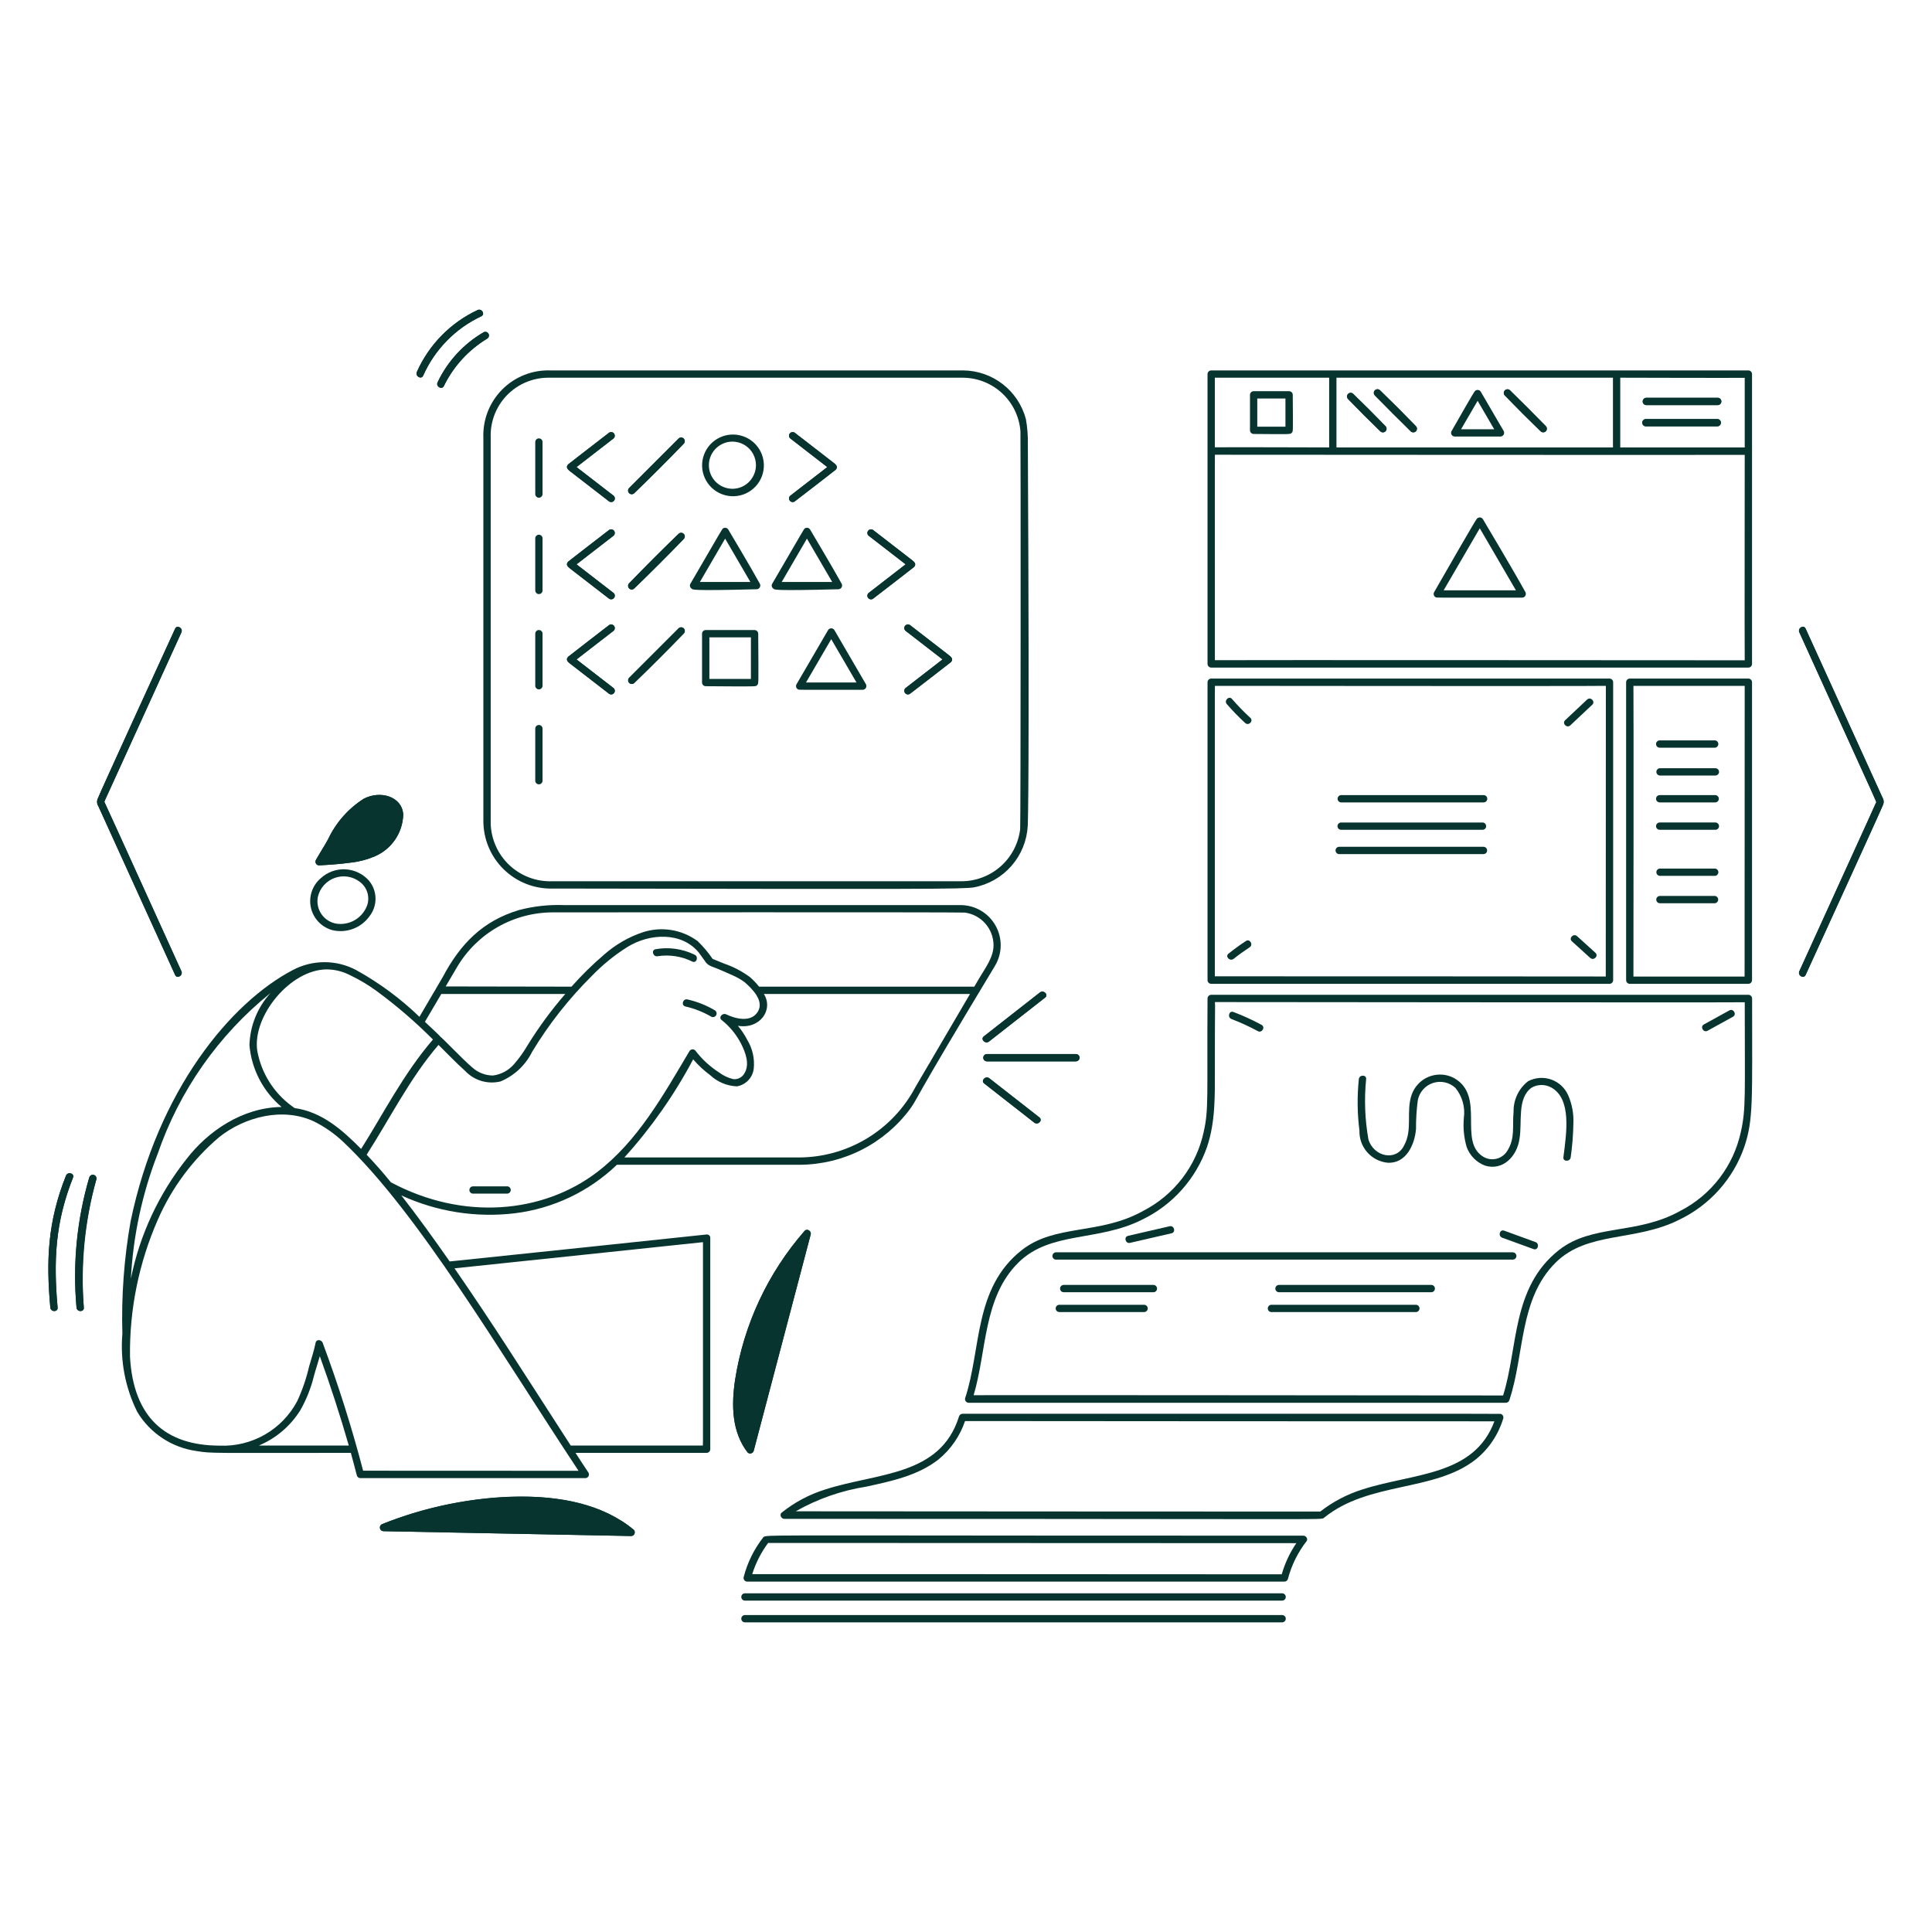 <svg width="452" height="452" viewBox="0 0 452 452" fill="none" xmlns="http://www.w3.org/2000/svg">
<path d="M385.089 94.771H401.924C402.086 94.761 402.242 94.705 402.374 94.61C402.506 94.514 402.608 94.383 402.668 94.232C402.729 94.081 402.745 93.916 402.715 93.756C402.685 93.596 402.611 93.448 402.5 93.329C402.349 93.17 402.143 93.076 401.924 93.065H385.089C384.876 93.084 384.678 93.182 384.533 93.34C384.389 93.498 384.309 93.704 384.309 93.918C384.309 94.132 384.389 94.338 384.533 94.496C384.678 94.654 384.876 94.752 385.089 94.771Z" fill="#07342F"/>
<path d="M385.001 99.745H401.838C402.051 99.726 402.25 99.628 402.394 99.47C402.538 99.312 402.619 99.106 402.619 98.892C402.619 98.678 402.538 98.472 402.394 98.314C402.25 98.156 402.051 98.058 401.838 98.039H385.001C384.788 98.058 384.59 98.156 384.445 98.314C384.301 98.472 384.221 98.678 384.221 98.892C384.221 99.106 384.301 99.312 384.445 99.47C384.59 99.628 384.788 99.726 385.001 99.745Z" fill="#07342F"/>
<path d="M322.953 100.923C323.115 101.071 323.328 101.15 323.548 101.145C323.768 101.14 323.977 101.051 324.132 100.895C324.288 100.74 324.377 100.531 324.382 100.311C324.387 100.091 324.307 99.878 324.159 99.716C321.672 97.144 319.142 94.614 316.57 92.127C316.408 91.979 316.195 91.899 315.975 91.904C315.755 91.909 315.546 91.999 315.391 92.154C315.235 92.309 315.146 92.519 315.141 92.738C315.136 92.958 315.216 93.171 315.364 93.333C317.849 95.907 320.379 98.437 322.953 100.923Z" fill="#07342F"/>
<path d="M330.063 100.922C330.227 101.064 330.438 101.138 330.654 101.13C330.87 101.122 331.075 101.033 331.228 100.88C331.381 100.727 331.47 100.523 331.478 100.307C331.487 100.091 331.413 99.879 331.272 99.716C328.513 96.863 325.706 94.056 322.854 91.297C322.691 91.149 322.478 91.069 322.258 91.074C322.039 91.079 321.829 91.169 321.674 91.324C321.519 91.48 321.429 91.689 321.424 91.909C321.419 92.128 321.499 92.342 321.647 92.504C324.405 95.357 327.211 98.164 330.063 100.922Z" fill="#07342F"/>
<path d="M360.469 100.922C360.633 101.064 360.844 101.138 361.06 101.13C361.276 101.122 361.481 101.033 361.634 100.88C361.787 100.727 361.876 100.523 361.885 100.307C361.893 100.091 361.819 99.879 361.678 99.716C358.919 96.864 356.112 94.057 353.26 91.297C353.096 91.156 352.885 91.082 352.669 91.09C352.453 91.097 352.248 91.187 352.095 91.339C351.942 91.492 351.853 91.697 351.844 91.913C351.836 92.129 351.91 92.34 352.051 92.504C354.805 95.361 357.612 98.168 360.469 100.922Z" fill="#07342F"/>
<path d="M158.767 146.997L147.168 158.593C147.024 158.757 146.947 158.969 146.954 159.187C146.96 159.405 147.05 159.612 147.204 159.767C147.358 159.921 147.566 160.011 147.784 160.017C148.002 160.024 148.214 159.947 148.377 159.802C152.31 156.001 156.174 152.134 159.974 148.204C160.122 148.042 160.201 147.828 160.196 147.609C160.191 147.389 160.102 147.18 159.946 147.025C159.791 146.869 159.582 146.78 159.362 146.775C159.142 146.769 158.929 146.849 158.767 146.997Z" fill="#07342F"/>
<path d="M158.766 102.588L147.168 114.186C147.012 114.348 146.926 114.564 146.928 114.788C146.93 115.012 147.02 115.226 147.179 115.385C147.337 115.543 147.552 115.633 147.776 115.634C148 115.636 148.216 115.549 148.377 115.393C152.309 111.596 156.174 107.73 159.973 103.795C160.121 103.633 160.2 103.419 160.195 103.2C160.19 102.98 160.101 102.771 159.945 102.615C159.79 102.46 159.581 102.371 159.361 102.365C159.141 102.36 158.928 102.44 158.766 102.588Z" fill="#07342F"/>
<path d="M158.767 124.881C154.836 128.681 150.969 132.547 147.168 136.477C147.024 136.64 146.947 136.853 146.954 137.071C146.96 137.289 147.05 137.496 147.204 137.65C147.358 137.805 147.566 137.894 147.784 137.901C148.002 137.908 148.214 137.831 148.377 137.686C152.31 133.885 156.174 130.018 159.974 126.088C160.122 125.925 160.201 125.712 160.196 125.492C160.191 125.273 160.102 125.064 159.946 124.908C159.791 124.753 159.582 124.663 159.362 124.658C159.142 124.653 158.929 124.733 158.767 124.881Z" fill="#07342F"/>
<path d="M188.239 287.985C179.613 297.845 173.969 309.955 171.967 322.902C171.108 328.703 171.17 334.964 174.905 339.807C175.012 339.91 175.143 339.984 175.286 340.022C175.43 340.059 175.581 340.059 175.724 340.022C175.868 339.984 175.999 339.91 176.105 339.806C176.212 339.703 176.29 339.574 176.331 339.432C176.783 337.75 189.665 288.846 189.665 288.808C189.873 288.032 188.82 287.318 188.242 287.985H188.239Z" fill="#07342F"/>
<path d="M148.273 357.907C140.792 351.69 130.796 350.042 121.333 350.158C110.407 350.3 99.603 352.468 89.468 356.551C89.274 356.611 89.109 356.738 89 356.909C88.892 357.08 88.847 357.284 88.875 357.485C88.901 357.685 88.998 357.87 89.148 358.007C89.298 358.143 89.491 358.221 89.694 358.228C91.617 358.28 147.633 359.358 147.667 359.358C147.832 359.352 147.992 359.298 148.128 359.204C148.265 359.11 148.371 358.979 148.435 358.827C148.5 358.674 148.519 358.506 148.49 358.343C148.461 358.18 148.386 358.028 148.273 357.907Z" fill="#07342F"/>
<path d="M94.339 190.534C94.027 186.301 88.942 184.866 85.123 186.859C81.488 189.161 78.586 192.455 76.761 196.351C75.857 197.985 74.838 199.549 73.92 201.174C73.847 201.304 73.81 201.451 73.811 201.6C73.811 201.749 73.851 201.895 73.925 202.024C73.999 202.153 74.106 202.261 74.234 202.337C74.362 202.413 74.508 202.455 74.657 202.458C77.143 202.324 79.629 202.121 82.092 201.809C84.031 201.594 85.928 201.095 87.722 200.326C89.648 199.501 91.296 198.139 92.47 196.403C93.643 194.666 94.292 192.629 94.339 190.534Z" fill="#07342F"/>
<path d="M40.967 228.088C41.419 229.087 42.892 228.222 42.44 227.227C40.386 222.709 24.636 187.985 24.41 187.58C24.532 187.291 32.094 170.673 42.44 147.949C42.892 146.956 41.421 146.086 40.967 147.088C38.874 151.646 23.402 185.444 22.796 187.015C22.709 187.284 22.684 187.569 22.723 187.849C22.762 188.129 22.864 188.396 23.022 188.631C23.155 188.936 40.745 227.6 40.967 228.088Z" fill="#07342F"/>
<path d="M134.877 154.281C137.776 152.035 140.676 149.79 143.578 147.549C143.737 147.388 143.827 147.17 143.827 146.944C143.827 146.718 143.737 146.5 143.578 146.339C143.416 146.183 143.199 146.095 142.973 146.095C142.748 146.095 142.531 146.183 142.369 146.339C142.369 146.339 133.211 153.386 132.913 153.657C132.235 154.378 132.935 154.918 133.458 155.323L142.38 162.22C142.543 162.374 142.759 162.46 142.983 162.46C143.208 162.46 143.424 162.374 143.587 162.22C143.747 162.06 143.836 161.843 143.836 161.617C143.836 161.391 143.747 161.174 143.587 161.014C140.68 158.774 137.777 156.53 134.877 154.281Z" fill="#07342F"/>
<path d="M134.877 132.029L143.578 125.299C143.738 125.139 143.827 124.922 143.827 124.695C143.827 124.469 143.738 124.252 143.578 124.092C143.416 123.935 143.199 123.847 142.973 123.847C142.748 123.847 142.531 123.935 142.369 124.092C139.535 126.284 133.211 131.139 132.913 131.408C132.235 132.129 132.935 132.671 133.458 133.076L142.38 139.969C142.543 140.124 142.759 140.21 142.983 140.21C143.208 140.21 143.424 140.124 143.587 139.969C143.746 139.808 143.835 139.592 143.835 139.366C143.835 139.141 143.746 138.924 143.587 138.764L134.877 132.029Z" fill="#07342F"/>
<path d="M134.877 109.273L143.578 102.541C143.738 102.381 143.827 102.164 143.827 101.937C143.827 101.711 143.738 101.494 143.578 101.334C143.416 101.177 143.199 101.09 142.973 101.09C142.748 101.09 142.531 101.177 142.369 101.334C139.535 103.526 133.211 108.381 132.913 108.652C132.235 109.37 132.935 109.913 133.458 110.317L142.38 117.215C142.544 117.37 142.76 117.456 142.986 117.456C143.211 117.456 143.428 117.37 143.591 117.215C143.671 117.136 143.734 117.042 143.777 116.938C143.82 116.835 143.842 116.724 143.842 116.612C143.842 116.499 143.82 116.388 143.777 116.285C143.734 116.181 143.671 116.087 143.591 116.008L134.877 109.273Z" fill="#07342F"/>
<path d="M221.932 153.228L213.021 146.33C212.857 146.177 212.642 146.092 212.417 146.092C212.193 146.092 211.977 146.177 211.814 146.33C211.655 146.491 211.565 146.709 211.565 146.935C211.565 147.161 211.655 147.379 211.814 147.54L220.515 154.27L211.814 161.005C211.654 161.165 211.564 161.382 211.564 161.608C211.564 161.834 211.654 162.051 211.814 162.212C211.976 162.368 212.192 162.455 212.417 162.455C212.642 162.455 212.859 162.368 213.021 162.212C213.021 162.212 222.178 155.165 222.477 154.894C223.146 154.182 222.454 153.642 221.934 153.228H221.932Z" fill="#07342F"/>
<path d="M213.841 132.648C214.519 131.927 213.818 131.385 213.298 130.983L204.385 124.085C204.222 123.932 204.006 123.846 203.782 123.846C203.557 123.846 203.342 123.932 203.178 124.085C203.018 124.245 202.929 124.462 202.929 124.689C202.929 124.915 203.018 125.132 203.178 125.292L211.879 132.025L203.174 138.764C203.014 138.924 202.924 139.142 202.924 139.369C202.924 139.595 203.014 139.813 203.174 139.973C203.336 140.129 203.552 140.215 203.777 140.215C204.002 140.215 204.218 140.129 204.38 139.973C207.219 137.772 213.542 132.92 213.841 132.648Z" fill="#07342F"/>
<path d="M193.548 109.273L184.847 116.006C184.688 116.167 184.598 116.384 184.598 116.61C184.598 116.837 184.688 117.054 184.847 117.215C185.01 117.37 185.226 117.457 185.451 117.457C185.675 117.457 185.892 117.37 186.054 117.215C188.888 115.02 195.212 110.168 195.51 109.897C196.188 109.176 195.487 108.634 194.965 108.229L186.054 101.334C185.891 101.179 185.675 101.093 185.451 101.093C185.226 101.093 185.01 101.179 184.847 101.334C184.687 101.494 184.598 101.711 184.598 101.937C184.598 102.163 184.687 102.38 184.847 102.541L193.548 109.273Z" fill="#07342F"/>
<path d="M422.436 147.076C421.984 146.077 420.51 146.941 420.962 147.935C423.017 152.455 438.771 187.18 438.992 187.596C437.862 190.274 428.761 210.083 420.962 227.227C420.51 228.219 421.981 229.089 422.436 228.088C424.519 223.51 440 189.72 440.606 188.15C440.691 187.88 440.715 187.596 440.676 187.316C440.637 187.036 440.536 186.769 440.38 186.534L422.436 147.076Z" fill="#07342F"/>
<path d="M113.138 77.744C108.454 80.468 104.704 84.544 102.378 89.437C101.899 90.42 103.372 91.288 103.851 90.298C106.107 85.71 109.628 81.863 113.999 79.211C114.183 79.091 114.314 78.905 114.365 78.691C114.415 78.478 114.382 78.253 114.271 78.063C114.16 77.874 113.981 77.734 113.77 77.673C113.559 77.612 113.332 77.635 113.138 77.737V77.744Z" fill="#07342F"/>
<path d="M111.727 72.546C105.407 75.5 100.365 80.636 97.53 87.01C97.078 88.007 98.561 88.877 99.004 87.873C101.704 81.758 106.529 76.829 112.586 73.999C113.585 73.545 112.717 72.071 111.727 72.546Z" fill="#07342F"/>
<path d="M20.887 275.453C17.97 285.326 16.956 295.663 17.901 305.914C17.996 306.998 19.709 307.01 19.608 305.914C18.848 295.816 19.842 285.664 22.546 275.905C22.601 275.688 22.57 275.457 22.457 275.263C22.345 275.069 22.161 274.926 21.945 274.866C21.728 274.806 21.497 274.835 21.301 274.945C21.105 275.055 20.96 275.238 20.898 275.453H20.887Z" fill="#07342F"/>
<path d="M15.433 275.053C11.171 285.797 10.757 294.729 11.772 305.914C11.869 306.998 13.58 307.01 13.478 305.914C12.242 292.268 13.682 284.111 17.081 275.508C17.485 274.484 15.836 274.041 15.433 275.053Z" fill="#07342F"/>
<path d="M251.703 246.6H230.856C230.638 246.612 230.432 246.707 230.281 246.866C230.13 247.025 230.046 247.235 230.045 247.454C230.046 247.673 230.131 247.883 230.282 248.041C230.433 248.199 230.638 248.294 230.856 248.306H251.703C251.877 248.315 252.05 248.271 252.198 248.179C252.346 248.087 252.463 247.951 252.532 247.791C252.577 247.684 252.6 247.57 252.599 247.454C252.598 247.338 252.575 247.224 252.529 247.117C252.483 247.011 252.416 246.915 252.333 246.835C252.249 246.755 252.15 246.693 252.042 246.652C251.933 246.611 251.818 246.593 251.703 246.6Z" fill="#07342F"/>
<path d="M243.298 232.186L230.172 242.462C229.307 243.14 230.523 244.34 231.379 243.671L244.505 233.392C245.371 232.714 244.155 231.514 243.298 232.186Z" fill="#07342F"/>
<path d="M231.459 252.27C230.605 251.592 229.387 252.801 230.252 253.477L241.968 262.639C242.824 263.317 244.04 262.11 243.175 261.432C239.266 258.383 235.361 255.329 231.459 252.27Z" fill="#07342F"/>
<path d="M283.362 230.174H376.551C376.776 230.17 376.991 230.079 377.151 229.92C377.31 229.76 377.401 229.545 377.405 229.32V159.606C377.402 159.38 377.311 159.165 377.151 159.006C376.992 158.846 376.776 158.755 376.551 158.752H283.362C283.137 158.756 282.922 158.848 282.763 159.007C282.604 159.166 282.512 159.381 282.508 159.606V229.32C282.512 229.545 282.603 229.761 282.761 229.921C282.922 230.079 283.137 230.17 283.362 230.174ZM284.216 162.456C284.216 161.807 284.248 161.127 284.237 160.46C284.237 160.46 372.18 160.555 375.699 160.46C375.699 160.46 375.665 227.788 375.676 228.455C375.676 228.455 285.181 228.382 284.216 228.414V162.456Z" fill="#07342F"/>
<path d="M381.294 158.752C381.068 158.755 380.852 158.845 380.693 159.005C380.533 159.165 380.442 159.38 380.439 159.606V229.32C380.444 229.545 380.534 229.761 380.693 229.921C380.853 230.079 381.068 230.17 381.294 230.174H409.04C409.265 230.17 409.48 230.079 409.639 229.92C409.799 229.76 409.89 229.545 409.894 229.32V159.606C409.891 159.38 409.799 159.165 409.64 159.006C409.481 158.846 409.265 158.755 409.04 158.752H381.294ZM408.156 228.466H382.148C382.148 228.466 382.218 163.025 382.148 160.46H408.179L408.156 228.466Z" fill="#07342F"/>
<path d="M409.041 232.739H283.362C283.137 232.743 282.922 232.835 282.763 232.994C282.603 233.153 282.512 233.368 282.508 233.594C282.348 256.585 282.836 259.416 281.604 264.838C280.76 268.759 279.058 272.444 276.621 275.629C274.185 278.814 271.074 281.421 267.511 283.262C257.284 289 246.877 286.297 239.035 292.478C227.775 301.339 229.615 315.586 225.798 327.108C225.765 327.235 225.761 327.367 225.786 327.496C225.812 327.625 225.867 327.746 225.946 327.85C226.026 327.954 226.128 328.039 226.245 328.097C226.363 328.156 226.492 328.187 226.623 328.188H352.299C352.486 328.188 352.668 328.127 352.817 328.014C352.965 327.901 353.073 327.742 353.124 327.562C356.688 316.902 355.368 303.877 363.952 295.389C371.43 287.99 382.561 290.552 392.88 285.354C396.41 283.66 399.571 281.284 402.181 278.363C404.79 275.443 406.797 272.035 408.085 268.337C410.255 261.882 409.913 257.337 409.913 233.594C409.909 233.365 409.815 233.148 409.652 232.988C409.489 232.828 409.269 232.739 409.041 232.739ZM407.274 264.831C406.428 268.751 404.725 272.435 402.289 275.621C399.853 278.806 396.742 281.413 393.18 283.255C382.954 288.991 372.544 286.29 364.704 292.471C353.63 301.193 355.212 315.175 351.657 326.475C351.657 326.475 229.088 326.362 227.784 326.412C230.908 315.975 229.983 303.57 238.262 295.382C245.745 287.983 256.871 290.548 267.19 285.348C270.719 283.651 273.879 281.275 276.488 278.355C279.097 275.434 281.104 272.028 282.393 268.33C284.397 262.368 284.221 256.157 284.221 249.965C284.221 233.115 284.33 236.439 284.239 234.439C284.239 234.439 406.792 234.565 408.191 234.482C408.187 255.999 408.514 259.407 407.274 264.838V264.831Z" fill="#07342F"/>
<path d="M351.071 330.783C350.902 330.737 308.389 330.756 225.189 330.756C225.004 330.76 224.824 330.823 224.677 330.935C224.529 331.048 224.42 331.204 224.367 331.382C219.991 345.412 205.261 344.521 193.043 348.474C189.345 349.627 185.895 351.463 182.873 353.887C182.279 354.37 182.79 355.344 183.477 355.344C281.85 355.344 303.144 355.473 307.908 355.369C309.777 355.328 309.553 355.202 309.759 355.093C320.25 346.551 335.509 349.098 345.261 341.441C348.324 338.959 350.567 335.612 351.697 331.836C351.727 331.726 351.733 331.611 351.718 331.498C351.702 331.385 351.664 331.276 351.605 331.178C351.547 331.08 351.47 330.994 351.378 330.927C351.286 330.859 351.182 330.81 351.071 330.783ZM318.713 348.474C315.152 349.592 311.822 351.342 308.879 353.638C308.879 353.638 186.973 353.595 186.161 353.575C191.273 350.672 196.866 348.719 202.673 347.807C208.529 346.526 214.75 345.229 219.573 341.441C222.438 339.086 224.587 335.975 225.775 332.462C225.775 332.462 348.328 332.559 349.623 332.523C344.827 345.378 330.693 344.598 318.713 348.474Z" fill="#07342F"/>
<path d="M304.942 359.277C204.101 359.277 184.306 359.13 180.233 359.313C178.877 359.376 178.674 359.503 178.588 359.645C176.429 362.396 174.863 365.564 173.989 368.95C173.956 369.076 173.952 369.209 173.978 369.337C174.004 369.465 174.058 369.586 174.137 369.69C174.217 369.794 174.318 369.879 174.435 369.937C174.552 369.996 174.681 370.028 174.811 370.03H300.49C300.676 370.027 300.856 369.965 301.004 369.852C301.152 369.74 301.26 369.583 301.313 369.404C302.155 366.191 303.64 363.183 305.679 360.561C306.088 360.018 305.527 359.277 304.942 359.277ZM299.864 368.317C299.864 368.317 177.297 368.245 175.987 368.276C176.811 365.653 178.069 363.186 179.709 360.979C179.709 360.979 302.128 361.035 303.281 361.028C301.763 363.264 300.609 365.726 299.864 368.324V368.317Z" fill="#07342F"/>
<path d="M283.362 156.189H409.041C409.267 156.185 409.482 156.094 409.642 155.934C409.801 155.774 409.892 155.558 409.895 155.332V87.514C409.892 87.289 409.8 87.073 409.641 86.914C409.481 86.754 409.266 86.663 409.041 86.66H283.362C283.137 86.664 282.922 86.755 282.763 86.915C282.603 87.074 282.512 87.289 282.508 87.514V155.332C282.512 155.557 282.604 155.772 282.763 155.931C282.922 156.09 283.137 156.182 283.362 156.186V156.189ZM379.066 88.366C379.066 88.366 406.774 88.445 408.186 88.393V104.679H379.066V88.366ZM312.672 88.366H377.36V104.679H312.672V88.366ZM284.216 88.366H310.963V104.679C310.963 104.679 285.629 104.597 284.216 104.652V88.366ZM284.244 106.387C284.244 106.387 406.774 106.469 408.186 106.414C408.186 106.414 408.134 152.722 408.186 154.476C408.186 154.476 285.638 154.394 284.225 154.453C284.216 99.338 284.205 108.677 284.244 106.39V106.387Z" fill="#07342F"/>
<path d="M299.959 372.762H174.28C174.053 372.762 173.836 372.852 173.676 373.012C173.516 373.173 173.426 373.39 173.426 373.617C173.426 373.843 173.516 374.06 173.676 374.221C173.836 374.381 174.053 374.471 174.28 374.471H299.959C300.185 374.471 300.403 374.381 300.563 374.221C300.723 374.06 300.813 373.843 300.813 373.617C300.813 373.39 300.723 373.173 300.563 373.012C300.403 372.852 300.185 372.762 299.959 372.762Z" fill="#07342F"/>
<path d="M299.959 377.847H174.28C174.053 377.847 173.836 377.937 173.676 378.097C173.516 378.258 173.426 378.475 173.426 378.701C173.426 378.928 173.516 379.145 173.676 379.306C173.836 379.466 174.053 379.556 174.28 379.556H299.959C300.185 379.556 300.403 379.466 300.563 379.306C300.723 379.145 300.813 378.928 300.813 378.701C300.813 378.475 300.723 378.258 300.563 378.097C300.403 377.937 300.185 377.847 299.959 377.847Z" fill="#07342F"/>
<path d="M401.926 93.067H385.091C384.88 93.089 384.685 93.188 384.543 93.345C384.401 93.502 384.322 93.707 384.322 93.919C384.322 94.131 384.401 94.335 384.543 94.493C384.685 94.65 384.88 94.749 385.091 94.771H401.926C402.139 94.752 402.337 94.654 402.482 94.496C402.626 94.338 402.706 94.132 402.706 93.918C402.706 93.704 402.626 93.498 402.482 93.34C402.337 93.182 402.139 93.084 401.926 93.065V93.067Z" fill="#07342F"/>
<path d="M401.828 98.039H384.991C384.778 98.058 384.58 98.156 384.435 98.314C384.291 98.472 384.211 98.678 384.211 98.892C384.211 99.106 384.291 99.312 384.435 99.47C384.58 99.628 384.778 99.726 384.991 99.745H401.828C402.042 99.726 402.24 99.628 402.384 99.47C402.529 99.312 402.609 99.106 402.609 98.892C402.609 98.678 402.529 98.472 402.384 98.314C402.24 98.156 402.042 98.058 401.828 98.039Z" fill="#07342F"/>
<path d="M293.292 101.528C302.106 101.589 301.893 101.65 302.232 101.221C302.535 100.9 302.506 101.345 302.445 92.375C302.444 92.149 302.353 91.933 302.193 91.772C302.033 91.613 301.817 91.522 301.591 91.521H293.292C293.066 91.525 292.851 91.616 292.692 91.775C292.532 91.934 292.441 92.15 292.438 92.375V100.674C292.442 100.899 292.533 101.114 292.692 101.274C292.852 101.433 293.066 101.524 293.292 101.528ZM294.144 93.227H300.736V99.82H294.144V93.227Z" fill="#07342F"/>
<path d="M357.516 252.948C356.432 253.788 355.559 254.87 354.967 256.107C354.376 257.344 354.081 258.703 354.108 260.074C353.78 263.464 354.54 266.296 352.612 269.286C352.039 270.203 351.126 270.856 350.074 271.104C349.022 271.352 347.914 271.174 346.991 270.61C341.063 266.942 347.62 256.436 340.198 252.223C338.845 251.503 337.294 251.245 335.782 251.489C334.269 251.733 332.877 252.465 331.82 253.574C331.118 254.309 330.584 255.187 330.254 256.149C328.898 260.042 330.559 264.33 328.471 268.02C326.649 271.74 321.415 270.669 320.152 266.592C319.323 261.933 319.141 257.182 319.612 252.474C319.725 251.382 318.016 251.389 317.905 252.474C317.491 256.481 317.539 260.523 318.048 264.52C317.993 266.366 318.638 268.165 319.853 269.556C321.068 270.948 322.764 271.829 324.602 272.023C328.959 272.287 330.979 267.81 331.282 264.144C331.267 261.894 331.406 259.645 331.7 257.414C331.877 256.486 332.299 255.623 332.921 254.912C333.543 254.201 334.343 253.669 335.239 253.371C336.137 253.074 337.097 253.023 338.021 253.223C338.944 253.422 339.798 253.866 340.492 254.508C341.287 255.478 341.874 256.603 342.216 257.811C342.557 259.018 342.646 260.284 342.476 261.527C342.27 263.815 342.49 266.12 343.125 268.328C343.485 269.329 344.059 270.24 344.807 270.997C345.556 271.753 346.46 272.338 347.457 272.71C351.525 273.93 354.865 270.653 355.482 266.495C356.185 262.538 354.847 256.969 358.33 254.456C359.024 254.061 359.808 253.85 360.606 253.841C361.405 253.833 362.193 254.028 362.895 254.408C367.718 257.048 366.511 264.933 365.765 270.746C365.634 271.835 367.347 271.826 367.474 270.746C367.847 268.124 368.057 265.482 368.1 262.836C368.202 260.605 367.799 258.38 366.92 256.327C366.556 255.462 366.015 254.682 365.333 254.036C364.651 253.391 363.842 252.894 362.958 252.578C362.075 252.26 361.135 252.128 360.198 252.192C359.262 252.256 358.348 252.513 357.516 252.948Z" fill="#07342F"/>
<path d="M335.851 139.709C336.129 139.867 334.689 139.819 356.143 139.819C356.29 139.811 356.433 139.767 356.558 139.69C356.684 139.613 356.788 139.506 356.862 139.379C356.935 139.251 356.976 139.107 356.979 138.96C356.982 138.812 356.948 138.666 356.88 138.536C354.102 133.48 347.35 122.176 346.936 121.471C346.817 121.276 346.626 121.136 346.405 121.08C346.182 121.026 345.947 121.062 345.752 121.181C345.469 121.355 346.152 119.999 335.521 138.536C335.435 138.684 335.396 138.854 335.409 139.025C335.422 139.196 335.486 139.358 335.593 139.492C335.664 139.58 335.752 139.654 335.851 139.709ZM346.201 123.597L354.658 138.113H337.744C338.425 136.956 345.526 124.752 346.201 123.597Z" fill="#07342F"/>
<path d="M346.436 91.645C346.378 91.548 346.301 91.463 346.21 91.396C346.118 91.329 346.015 91.28 345.905 91.253C345.795 91.226 345.68 91.221 345.568 91.238C345.456 91.255 345.349 91.295 345.252 91.354C344.976 91.523 345.195 91.069 339.602 100.846C339.546 100.943 339.51 101.05 339.495 101.161C339.481 101.272 339.489 101.385 339.518 101.493C339.547 101.601 339.597 101.702 339.665 101.791C339.734 101.88 339.819 101.954 339.916 102.01C340.044 102.086 340.19 102.127 340.339 102.129H351.065C351.212 102.121 351.354 102.077 351.48 102C351.605 101.923 351.709 101.816 351.783 101.689C351.857 101.561 351.897 101.417 351.9 101.27C351.903 101.122 351.869 100.977 351.801 100.846L346.436 91.647V91.645ZM341.821 100.428L345.699 93.772L349.577 100.428H341.821Z" fill="#07342F"/>
<path d="M313.714 187.727H347.151C347.313 187.717 347.469 187.661 347.601 187.566C347.733 187.47 347.835 187.34 347.895 187.188C347.956 187.037 347.972 186.872 347.942 186.712C347.912 186.552 347.838 186.404 347.727 186.285C347.576 186.126 347.37 186.032 347.151 186.021H313.714C313.501 186.04 313.303 186.138 313.158 186.296C313.014 186.454 312.934 186.66 312.934 186.874C312.934 187.088 313.014 187.294 313.158 187.452C313.303 187.61 313.501 187.708 313.714 187.727Z" fill="#07342F"/>
<path d="M313.715 194.134H346.912C347.125 194.115 347.323 194.017 347.468 193.859C347.612 193.701 347.692 193.495 347.692 193.281C347.692 193.067 347.612 192.861 347.468 192.703C347.323 192.545 347.125 192.447 346.912 192.428H313.712C313.55 192.438 313.394 192.494 313.262 192.589C313.13 192.684 313.028 192.815 312.968 192.966C312.907 193.117 312.891 193.282 312.921 193.442C312.951 193.602 313.025 193.75 313.136 193.87C313.287 194.028 313.494 194.123 313.712 194.134H313.715Z" fill="#07342F"/>
<path d="M313.237 199.82H347.137C347.351 199.801 347.549 199.703 347.693 199.545C347.838 199.387 347.918 199.181 347.918 198.967C347.918 198.753 347.838 198.547 347.693 198.389C347.549 198.231 347.351 198.133 347.137 198.114H313.237C313.024 198.133 312.826 198.231 312.682 198.389C312.537 198.547 312.457 198.753 312.457 198.967C312.457 199.181 312.537 199.387 312.682 199.545C312.826 199.703 313.024 199.801 313.237 199.82Z" fill="#07342F"/>
<path d="M367.382 169.701L372.517 164.874C373.319 164.121 372.11 162.914 371.31 163.667L366.175 168.494C365.373 169.247 366.573 170.454 367.382 169.701Z" fill="#07342F"/>
<path d="M367.75 220.221L372.044 224.113C372.856 224.85 374.078 223.647 373.251 222.906L368.957 219.014C368.155 218.278 366.934 219.482 367.75 220.221Z" fill="#07342F"/>
<path d="M291.314 169.15C292.123 169.891 293.334 168.698 292.523 167.943C291.009 166.553 289.575 165.077 288.229 163.525C287.505 162.695 286.303 163.909 287.022 164.731C288.369 166.284 289.802 167.76 291.314 169.15Z" fill="#07342F"/>
<path d="M291.495 220.149C290.085 221.073 288.722 222.061 287.407 223.116C286.548 223.794 287.764 225.001 288.614 224.323C289.819 223.365 291.068 222.465 292.359 221.625C293.274 221.028 292.42 219.548 291.495 220.149Z" fill="#07342F"/>
<path d="M388.292 174.924H401.273C401.478 174.894 401.666 174.791 401.802 174.634C401.937 174.478 402.012 174.277 402.012 174.07C402.012 173.862 401.937 173.662 401.802 173.505C401.666 173.348 401.478 173.245 401.273 173.215H388.292C388.065 173.215 387.848 173.305 387.688 173.466C387.528 173.626 387.438 173.843 387.438 174.07C387.438 174.296 387.528 174.514 387.688 174.674C387.848 174.834 388.065 174.924 388.292 174.924Z" fill="#07342F"/>
<path d="M401.276 179.729H388.294C388.081 179.748 387.883 179.846 387.738 180.004C387.594 180.162 387.514 180.368 387.514 180.582C387.514 180.796 387.594 181.002 387.738 181.16C387.883 181.318 388.081 181.416 388.294 181.435H401.276C401.391 181.44 401.507 181.422 401.615 181.382C401.724 181.342 401.824 181.281 401.908 181.202C401.993 181.123 402.061 181.027 402.107 180.92C402.153 180.813 402.177 180.698 402.177 180.582C402.177 180.466 402.153 180.351 402.107 180.244C402.061 180.137 401.993 180.041 401.908 179.962C401.824 179.882 401.725 179.82 401.616 179.78C401.507 179.739 401.391 179.722 401.276 179.729Z" fill="#07342F"/>
<path d="M388.292 187.727H401.273C401.5 187.727 401.717 187.637 401.877 187.477C402.037 187.317 402.127 187.099 402.127 186.873C402.127 186.646 402.037 186.429 401.877 186.269C401.717 186.108 401.5 186.018 401.273 186.018H388.292C388.065 186.018 387.848 186.108 387.688 186.269C387.528 186.429 387.438 186.646 387.438 186.873C387.438 187.099 387.528 187.317 387.688 187.477C387.848 187.637 388.065 187.727 388.292 187.727Z" fill="#07342F"/>
<path d="M388.293 194.134H401.274C401.39 194.14 401.506 194.122 401.615 194.081C401.724 194.041 401.823 193.979 401.907 193.899C401.991 193.819 402.059 193.723 402.105 193.617C402.151 193.51 402.175 193.396 402.176 193.28C402.175 193.105 402.12 192.934 402.02 192.791C401.92 192.647 401.779 192.537 401.616 192.475C401.507 192.435 401.39 192.417 401.274 192.423H388.293C388.066 192.423 387.848 192.513 387.688 192.674C387.528 192.834 387.438 193.052 387.438 193.279C387.438 193.506 387.528 193.723 387.688 193.884C387.848 194.044 388.066 194.134 388.293 194.134Z" fill="#07342F"/>
<path d="M401.276 203.206H388.294C388.081 203.225 387.883 203.323 387.738 203.481C387.594 203.639 387.514 203.845 387.514 204.059C387.514 204.273 387.594 204.479 387.738 204.637C387.883 204.795 388.081 204.893 388.294 204.912H401.276C401.481 204.883 401.67 204.781 401.807 204.624C401.943 204.468 402.02 204.268 402.021 204.06C402.02 203.852 401.944 203.651 401.807 203.494C401.67 203.337 401.482 203.235 401.276 203.206Z" fill="#07342F"/>
<path d="M401.276 209.608H388.294C388.132 209.618 387.976 209.674 387.844 209.77C387.712 209.865 387.61 209.996 387.55 210.147C387.489 210.298 387.473 210.463 387.503 210.623C387.533 210.783 387.607 210.931 387.718 211.05C387.869 211.209 388.076 211.303 388.294 211.315H401.276C401.475 211.278 401.655 211.172 401.784 211.016C401.914 210.86 401.985 210.664 401.985 210.462C401.985 210.259 401.914 210.063 401.784 209.907C401.655 209.751 401.475 209.646 401.276 209.608Z" fill="#07342F"/>
<path d="M113.087 102.464V191.926C113.067 194.056 113.477 196.169 114.293 198.136C115.109 200.104 116.314 201.886 117.837 203.377C119.359 204.867 121.167 206.034 123.152 206.807C125.137 207.581 127.257 207.946 129.387 207.879C215.694 208.017 225.355 208.035 227.873 207.597C231.274 206.95 234.361 205.182 236.639 202.575C238.918 199.969 240.258 196.674 240.445 193.216C240.488 192.502 240.868 181.835 240.472 104.037C240.518 102.043 240.366 100.049 240.02 98.084C239.167 94.83 237.266 91.948 234.61 89.884C231.955 87.819 228.694 86.686 225.33 86.66H128.785C126.695 86.587 124.612 86.946 122.668 87.716C120.723 88.486 118.958 89.649 117.484 91.133C116.01 92.617 114.859 94.389 114.102 96.339C113.346 98.289 113 100.374 113.087 102.464ZM128.229 88.368H225.333C228.731 88.399 231.994 89.704 234.477 92.025C236.959 94.347 238.479 97.516 238.737 100.904C238.807 102.034 238.802 192.735 238.671 193.996C238.263 197.356 236.638 200.45 234.104 202.693C231.569 204.936 228.301 206.173 224.917 206.171H129.267C127.44 206.245 125.617 205.958 123.902 205.327C122.186 204.696 120.612 203.733 119.268 202.493C117.925 201.253 116.839 199.761 116.073 198.101C115.307 196.442 114.875 194.647 114.803 192.821C114.789 192.407 114.803 191.991 114.803 191.578V102.346C114.739 100.539 115.038 98.737 115.684 97.048C116.329 95.358 117.308 93.816 118.561 92.512C119.814 91.208 121.317 90.169 122.979 89.457C124.641 88.745 126.43 88.374 128.238 88.366L128.229 88.368Z" fill="#07342F"/>
<path d="M269.844 300.614H248.86C248.634 300.614 248.416 300.704 248.256 300.864C248.096 301.024 248.006 301.242 248.006 301.468C248.006 301.695 248.096 301.912 248.256 302.072C248.416 302.233 248.634 302.323 248.86 302.323H269.844C270.071 302.323 270.288 302.233 270.448 302.072C270.609 301.912 270.699 301.695 270.699 301.468C270.699 301.242 270.609 301.024 270.448 300.864C270.288 300.704 270.071 300.614 269.844 300.614Z" fill="#07342F"/>
<path d="M267.709 305.258H247.792C247.573 305.27 247.367 305.365 247.217 305.524C247.066 305.683 246.981 305.893 246.98 306.112C246.982 306.331 247.067 306.541 247.217 306.699C247.368 306.858 247.574 306.952 247.792 306.964H267.709C267.927 306.952 268.133 306.858 268.284 306.699C268.434 306.541 268.519 306.331 268.521 306.112C268.52 305.893 268.435 305.683 268.284 305.524C268.134 305.365 267.928 305.27 267.709 305.258Z" fill="#07342F"/>
<path d="M353.917 292.986H247.069C246.843 292.986 246.625 293.076 246.465 293.237C246.305 293.397 246.215 293.614 246.215 293.841C246.215 294.067 246.305 294.285 246.465 294.445C246.625 294.605 246.843 294.695 247.069 294.695H353.917C354.144 294.695 354.361 294.605 354.521 294.445C354.682 294.285 354.772 294.067 354.772 293.841C354.772 293.614 354.682 293.397 354.521 293.237C354.361 293.076 354.144 292.986 353.917 292.986Z" fill="#07342F"/>
<path d="M334.82 300.614H299.225C298.999 300.614 298.782 300.704 298.621 300.864C298.461 301.024 298.371 301.242 298.371 301.468C298.371 301.695 298.461 301.912 298.621 302.072C298.782 302.232 298.999 302.322 299.225 302.322H334.82C334.935 302.327 335.049 302.307 335.156 302.266C335.263 302.224 335.36 302.161 335.442 302.081C335.525 302.002 335.592 301.907 335.637 301.802C335.682 301.696 335.705 301.583 335.704 301.468C335.705 301.353 335.683 301.239 335.639 301.133C335.595 301.026 335.531 300.93 335.449 300.849C335.366 300.768 335.268 300.705 335.159 300.665C335.051 300.624 334.936 300.607 334.82 300.614Z" fill="#07342F"/>
<path d="M331.199 305.258H297.417C297.198 305.27 296.992 305.365 296.842 305.524C296.691 305.683 296.606 305.893 296.605 306.112C296.607 306.331 296.692 306.541 296.842 306.699C296.993 306.858 297.199 306.952 297.417 306.964H331.204C331.32 306.971 331.436 306.954 331.544 306.914C331.653 306.874 331.753 306.812 331.837 306.732C331.92 306.651 331.986 306.555 332.031 306.449C332.076 306.342 332.1 306.228 332.101 306.112C332.102 305.997 332.079 305.882 332.034 305.775C331.988 305.669 331.921 305.573 331.837 305.493C331.753 305.412 331.654 305.349 331.545 305.309C331.436 305.269 331.32 305.251 331.204 305.258H331.199Z" fill="#07342F"/>
<path d="M264.373 290.774L274.091 288.53C275.162 288.283 274.708 286.638 273.639 286.885L263.921 289.129C262.85 289.375 263.302 291.023 264.373 290.774Z" fill="#07342F"/>
<path d="M359.235 290.589L351.893 287.917C350.858 287.542 350.412 289.19 351.441 289.563L358.783 292.234C359.816 292.611 360.261 290.962 359.235 290.589Z" fill="#07342F"/>
<path d="M288.111 238.405C290.226 239.212 292.287 240.159 294.278 241.239C295.243 241.763 296.107 240.29 295.139 239.766C293.017 238.618 290.821 237.613 288.565 236.758C287.537 236.367 287.094 238.016 288.111 238.405Z" fill="#07342F"/>
<path d="M404.577 236.396L398.626 239.677C397.663 240.209 398.524 241.684 399.487 241.151L405.438 237.869C406.4 237.329 405.539 235.856 404.577 236.396Z" fill="#07342F"/>
<path d="M316.568 92.127C316.406 91.979 316.193 91.899 315.973 91.904C315.753 91.909 315.544 91.999 315.389 92.154C315.234 92.309 315.144 92.519 315.139 92.738C315.134 92.958 315.214 93.171 315.362 93.334C317.848 95.905 320.376 98.434 322.948 100.923C323.109 101.079 323.325 101.165 323.549 101.164C323.773 101.162 323.988 101.072 324.146 100.914C324.305 100.756 324.395 100.541 324.397 100.317C324.399 100.093 324.313 99.877 324.157 99.716C321.67 97.144 319.14 94.614 316.568 92.127Z" fill="#07342F"/>
<path d="M322.855 91.304C322.695 91.144 322.478 91.054 322.252 91.054C322.025 91.054 321.808 91.144 321.648 91.304C321.488 91.464 321.398 91.681 321.398 91.907C321.398 92.134 321.488 92.351 321.648 92.511L330.065 100.929C330.226 101.085 330.441 101.172 330.665 101.17C330.89 101.169 331.104 101.079 331.263 100.921C331.421 100.762 331.511 100.548 331.513 100.324C331.516 100.1 331.429 99.884 331.274 99.722C328.517 96.867 325.711 94.06 322.855 91.304Z" fill="#07342F"/>
<path d="M353.254 91.304C353.093 91.148 352.877 91.061 352.653 91.063C352.429 91.065 352.214 91.154 352.055 91.313C351.897 91.471 351.807 91.685 351.805 91.91C351.803 92.134 351.889 92.35 352.044 92.511C354.803 95.365 357.61 98.172 360.465 100.929C360.589 101.045 360.744 101.122 360.91 101.15C361.077 101.178 361.249 101.155 361.403 101.085C361.526 101.028 361.634 100.943 361.717 100.837C361.801 100.73 361.858 100.605 361.885 100.472C361.911 100.339 361.905 100.202 361.868 100.072C361.831 99.942 361.764 99.822 361.672 99.722L353.254 91.304Z" fill="#07342F"/>
<path d="M161.851 137.745C162.136 137.907 161.04 138.274 177.036 137.855C177.184 137.849 177.327 137.805 177.453 137.728C177.579 137.651 177.684 137.544 177.757 137.416C177.831 137.288 177.871 137.144 177.874 136.996C177.877 136.849 177.843 136.703 177.775 136.572C175.71 132.811 170.69 124.411 170.385 123.889C170.327 123.792 170.25 123.708 170.159 123.641C170.067 123.574 169.964 123.525 169.854 123.499C169.744 123.472 169.63 123.467 169.519 123.484C169.407 123.501 169.3 123.54 169.203 123.599C168.916 123.771 169.479 122.921 161.519 136.572C161.408 136.771 161.381 137.007 161.443 137.227C161.505 137.447 161.652 137.633 161.851 137.745ZM169.648 126.015L175.551 136.149H163.745L169.648 126.015Z" fill="#07342F"/>
<path d="M180.99 137.747C181.275 137.908 180.181 138.274 196.177 137.856C196.324 137.848 196.467 137.804 196.593 137.727C196.719 137.65 196.823 137.543 196.896 137.415C196.97 137.287 197.01 137.143 197.013 136.996C197.016 136.848 196.982 136.703 196.914 136.572C194.848 132.811 189.829 124.413 189.526 123.889C189.467 123.792 189.39 123.707 189.299 123.64C189.208 123.573 189.104 123.524 188.994 123.498C188.884 123.471 188.77 123.466 188.658 123.483C188.546 123.501 188.438 123.54 188.342 123.599C188.023 123.792 188.536 123.105 180.658 136.572C180.602 136.671 180.566 136.78 180.553 136.892C180.539 137.005 180.548 137.119 180.579 137.229C180.61 137.338 180.662 137.44 180.733 137.529C180.803 137.618 180.891 137.692 180.99 137.747ZM188.789 126.018L194.692 136.149H182.886L188.789 126.015V126.018Z" fill="#07342F"/>
<path d="M176.534 147.4H165.098C164.873 147.403 164.658 147.494 164.499 147.654C164.34 147.813 164.249 148.029 164.246 148.254V159.689C164.25 159.914 164.34 160.129 164.5 160.288C164.659 160.447 164.873 160.538 165.098 160.541C177.939 160.632 176.728 160.634 177.135 160.286C177.499 159.897 177.474 160.643 177.388 148.254C177.385 148.028 177.294 147.813 177.135 147.653C176.975 147.493 176.759 147.402 176.534 147.4ZM175.679 158.835H165.961V149.117H175.679V158.835Z" fill="#07342F"/>
<path d="M193.734 147.411L186.346 160.094C186.29 160.192 186.254 160.301 186.241 160.413C186.227 160.526 186.236 160.639 186.266 160.748C186.297 160.857 186.348 160.959 186.418 161.048C186.488 161.137 186.575 161.212 186.674 161.267C186.974 161.436 186.018 161.378 201.861 161.378C202.008 161.37 202.151 161.325 202.276 161.248C202.401 161.171 202.505 161.064 202.579 160.936C202.652 160.809 202.692 160.665 202.695 160.517C202.699 160.37 202.665 160.225 202.598 160.094L195.208 147.411C195.131 147.284 195.023 147.179 194.894 147.106C194.765 147.034 194.619 146.995 194.471 146.995C194.323 146.995 194.177 147.034 194.048 147.106C193.919 147.179 193.811 147.284 193.734 147.411ZM188.568 159.669L194.471 149.537L200.376 159.669H188.568Z" fill="#07342F"/>
<path d="M158.768 146.997L147.172 158.593C147.024 158.756 146.944 158.969 146.949 159.189C146.955 159.408 147.044 159.617 147.199 159.773C147.355 159.928 147.564 160.018 147.784 160.023C148.003 160.028 148.217 159.948 148.379 159.8C152.311 156.003 156.176 152.139 159.977 148.206C160.138 148.046 160.228 147.829 160.228 147.602C160.228 147.375 160.138 147.158 159.977 146.997C159.817 146.837 159.599 146.747 159.373 146.747C159.146 146.747 158.929 146.837 158.768 146.997Z" fill="#07342F"/>
<path d="M148.379 115.396C152.311 111.599 156.176 107.73 159.977 103.795C160.133 103.634 160.219 103.418 160.217 103.194C160.215 102.97 160.125 102.755 159.966 102.597C159.808 102.439 159.593 102.349 159.369 102.347C159.145 102.346 158.929 102.432 158.768 102.588L147.172 114.187C147.024 114.349 146.944 114.562 146.949 114.782C146.955 115.001 147.044 115.211 147.199 115.366C147.355 115.521 147.564 115.611 147.784 115.616C148.003 115.621 148.217 115.541 148.379 115.393V115.396Z" fill="#07342F"/>
<path d="M148.379 137.686C152.312 133.885 156.176 130.018 159.978 126.088C160.133 125.927 160.22 125.711 160.217 125.486C160.215 125.262 160.125 125.048 159.967 124.89C159.808 124.731 159.594 124.642 159.369 124.64C159.145 124.638 158.93 124.725 158.769 124.881C154.84 128.683 150.974 132.549 147.173 136.477C147.017 136.638 146.93 136.854 146.932 137.078C146.933 137.302 147.023 137.516 147.181 137.675C147.34 137.834 147.554 137.924 147.778 137.926C148.002 137.928 148.218 137.842 148.379 137.686Z" fill="#07342F"/>
<path d="M126.106 116.442C126.322 116.435 126.527 116.346 126.68 116.193C126.834 116.04 126.923 115.835 126.931 115.619V103.37C126.92 103.151 126.825 102.945 126.666 102.795C126.507 102.644 126.297 102.56 126.078 102.56C125.859 102.56 125.648 102.644 125.489 102.795C125.331 102.945 125.236 103.151 125.225 103.37V115.619C125.233 115.845 125.33 116.059 125.495 116.213C125.661 116.367 125.88 116.449 126.106 116.442Z" fill="#07342F"/>
<path d="M126.106 138.99C126.322 138.983 126.528 138.894 126.681 138.741C126.834 138.587 126.924 138.382 126.931 138.165V125.909C126.92 125.691 126.825 125.485 126.666 125.334C126.507 125.183 126.297 125.099 126.078 125.099C125.859 125.099 125.648 125.183 125.489 125.334C125.331 125.485 125.236 125.691 125.225 125.909V138.161C125.232 138.387 125.329 138.602 125.494 138.757C125.659 138.913 125.879 138.996 126.106 138.99Z" fill="#07342F"/>
<path d="M126.111 161.283C126.326 161.274 126.53 161.185 126.682 161.032C126.834 160.88 126.923 160.675 126.931 160.46V148.206C126.92 147.988 126.825 147.782 126.666 147.631C126.507 147.48 126.297 147.396 126.078 147.396C125.859 147.396 125.648 147.48 125.489 147.631C125.331 147.782 125.236 147.988 125.225 148.206V160.46C125.234 160.686 125.332 160.9 125.498 161.054C125.664 161.208 125.884 161.29 126.111 161.283Z" fill="#07342F"/>
<path d="M126.106 183.498C126.322 183.49 126.527 183.4 126.68 183.247C126.833 183.095 126.923 182.89 126.931 182.673V170.424C126.92 170.206 126.825 170 126.666 169.849C126.507 169.698 126.297 169.614 126.078 169.614C125.859 169.614 125.648 169.698 125.489 169.849C125.331 170 125.236 170.206 125.225 170.424V182.673C125.232 182.9 125.329 183.114 125.495 183.268C125.66 183.423 125.88 183.506 126.106 183.498Z" fill="#07342F"/>
<path d="M165.319 288.812C162.928 289.079 111.305 294.512 105.203 295.122C101.384 289.648 97.996 284.952 93.888 279.668C102.172 283.481 111.348 284.93 120.404 283.856C129.398 282.761 137.795 278.777 144.331 272.502H187.167C192.196 272.468 197.148 271.263 201.63 268.981C206.112 266.699 210 263.403 212.985 259.355C215.073 256.334 212.605 259.387 232.728 226.052C233.603 224.627 234.082 222.994 234.116 221.322C234.146 219.65 233.731 218 232.912 216.542C232.093 215.085 230.9 213.871 229.456 213.028C228.011 212.186 226.367 211.745 224.694 211.751H131.955C128.4 211.617 124.844 212.009 121.403 212.915C112.951 215.457 107.719 220.779 103.567 228.613L102.015 231.261L102.001 231.316C101.822 231.566 101.825 231.587 98.13 237.888C93.699 233.612 88.726 229.937 83.338 226.956C81.06 225.746 78.522 225.11 75.942 225.105C73.363 225.1 70.822 225.725 68.539 226.927C53.978 234.536 36.933 255.039 30.551 285.752C29.02 294.43 28.376 303.241 28.63 312.05C28.094 318.351 29.302 324.679 32.122 330.34C33.604 332.798 35.616 334.893 38.012 336.474C40.408 338.054 43.126 339.079 45.969 339.475C49.585 340.065 48.938 339.904 82.084 339.904C82.576 341.66 83.017 343.427 83.487 345.188C83.537 345.368 83.645 345.528 83.794 345.641C83.943 345.755 84.125 345.816 84.312 345.816H136.938C137.088 345.815 137.234 345.774 137.363 345.698C137.491 345.621 137.597 345.513 137.671 345.382C137.745 345.253 137.785 345.106 137.786 344.957C137.787 344.808 137.749 344.66 137.675 344.53C136.645 343.003 135.641 341.45 134.642 339.904H165.319C165.545 339.902 165.761 339.812 165.92 339.653C166.079 339.493 166.17 339.277 166.171 339.052V289.671C166.184 289.556 166.17 289.439 166.132 289.33C166.094 289.221 166.031 289.121 165.95 289.039C165.868 288.957 165.769 288.894 165.66 288.855C165.551 288.815 165.435 288.801 165.319 288.812ZM139.623 274.278C127.003 283.852 108.422 285.662 91.454 276.606C89.645 274.382 87.756 272.222 85.779 270.151C91.429 261.337 95.849 252.325 102.589 244.46C104.654 246.494 106.67 248.62 108.84 250.562C109.877 251.662 111.188 252.469 112.638 252.898C114.088 253.328 115.626 253.367 117.096 253.009C120.324 251.663 122.955 249.194 124.504 246.058C128.402 239.61 133.078 233.666 138.425 228.36C140.922 225.763 143.725 223.48 146.772 221.559C152.058 218.282 159.561 217.997 163.527 222.904C163.979 223.473 164.352 224.108 164.806 224.685C165.595 225.984 166.415 226.041 167.758 226.594C168.96 227.08 170.142 227.618 171.326 228.145C172.343 228.581 173.306 229.128 174.203 229.774C175.935 231.3 178.83 234.111 177.322 236.651C175.74 239.302 172.079 238.365 169.864 237.3C169.057 236.914 168.018 237.992 168.829 238.64C170.717 240.136 172.264 242.017 173.367 244.157C174.398 246.168 175.485 249.016 174.149 251.129C173.894 251.585 173.51 251.956 173.044 252.194C172.579 252.431 172.053 252.526 171.534 252.465C170.326 252.174 169.192 251.635 168.203 250.883C166.125 249.547 164.29 247.865 162.779 245.911C162.702 245.785 162.594 245.68 162.465 245.608C162.336 245.536 162.19 245.499 162.042 245.499C161.895 245.499 161.749 245.537 161.62 245.609C161.491 245.681 161.383 245.785 161.306 245.911C155.244 256.096 149.224 266.994 139.623 274.278ZM217.713 248.311C217.523 248.575 217.426 248.763 214.176 254.311C211.534 259.319 207.567 263.505 202.708 266.411C197.848 269.317 192.284 270.832 186.622 270.791H146.078C152.371 263.833 157.777 256.121 162.171 247.832C163.355 249.22 164.694 250.468 166.162 251.552C167.865 253.136 170.078 254.06 172.402 254.157C173.408 253.986 174.331 253.497 175.039 252.763C175.747 252.028 176.201 251.087 176.335 250.076C176.595 247.712 176.066 245.328 174.832 243.296C174.225 242.116 173.487 241.009 172.633 239.994C177.831 240.846 181.017 236.211 178.714 232.55C178.714 232.55 225.722 232.561 226.936 232.55L217.681 248.329L217.713 248.311ZM106.858 226.375C109.153 222.443 112.439 219.18 116.388 216.913C120.337 214.646 124.811 213.453 129.365 213.453C129.794 213.453 223.953 213.385 225.718 213.502C227.573 213.746 229.277 214.655 230.514 216.06C231.75 217.464 232.435 219.27 232.441 221.141C232.441 223.975 230.52 226.434 229.144 228.782L227.942 230.834H177.593C176.934 230.014 176.204 229.253 175.41 228.561C173.584 227.227 171.567 226.176 169.428 225.442C168.596 225.092 166.716 224.334 166.716 224.334C165.698 222.837 164.529 221.448 163.229 220.187C161.409 218.84 159.292 217.948 157.056 217.586C154.821 217.224 152.531 217.403 150.379 218.108C147.032 219.233 143.947 221.02 141.307 223.363C138.601 225.672 136.06 228.169 133.704 230.834C133.704 230.834 105.466 230.771 104.268 230.782L106.858 226.375ZM103.242 232.543H132.253C128.982 236.305 126.025 240.329 123.412 244.575C122.498 246.141 121.439 247.617 120.248 248.984C118.985 250.433 117.236 251.371 115.33 251.622C113.548 251.606 111.832 250.941 110.505 249.75C108.019 247.631 103.581 242.864 102.907 242.448C102.968 242.48 103.025 242.519 103.077 242.564C102.925 242.338 99.639 239.273 99.409 239.061C100.64 236.979 102.342 234.073 103.239 232.554L103.242 232.543ZM76.443 226.793C78.343 226.808 80.214 227.273 81.9 228.149C84.093 229.193 86.183 230.441 88.143 231.876C92.807 235.31 97.203 239.095 101.291 243.199C94.374 251.228 89.478 260.922 84.484 268.8C79.986 264.253 75.247 260.117 68.935 259.24L68.243 258.747C64.003 255.633 61.12 251.01 60.189 245.832C58.989 237.727 67.922 226.825 76.44 226.793H76.443ZM36.893 269.937C41.973 255.166 51.121 242.13 63.283 232.328C60.233 235.675 58.486 240.006 58.36 244.532C58.602 247.316 59.39 250.025 60.68 252.504C61.969 254.983 63.734 257.184 65.875 258.98C56.665 259.109 48.642 264.671 43.666 271.119C37.16 279.296 32.689 288.9 30.621 299.143C31.146 289.136 33.262 279.277 36.89 269.937H36.893ZM60.564 338.189C64.597 336.496 68.002 333.586 70.302 329.865C71.721 327.35 72.785 324.651 73.466 321.844C73.873 320.326 74.393 318.816 74.822 317.288C77.313 324.178 79.575 331.149 81.602 338.189H60.564ZM135.352 344.099C135.352 344.099 85.465 344.069 84.954 344.078C82.305 333.946 79.145 323.953 75.487 314.14C75.22 313.424 74.022 313.236 73.839 314.14C73.464 316.016 72.842 317.869 72.314 319.706C71.668 322.499 70.735 325.217 69.529 327.818C67.791 331.093 65.159 333.808 61.94 335.648C58.721 337.488 55.045 338.378 51.341 338.214C38.649 338.186 31.197 331.553 30.413 317.422C30.267 306.388 32.488 295.45 36.926 285.348C40.175 277.895 45.087 271.286 51.287 266.027C57.239 261.306 66.144 258.928 73.516 262.393C75.995 263.636 78.279 265.235 80.296 267.139C97.836 283.705 116.763 316.025 135.35 344.103L135.352 344.099ZM164.44 338.189H133.523C120.61 318.183 115.401 309.878 106.336 296.729C109.839 296.381 164.465 290.611 164.465 290.611C164.465 344.953 164.474 335.938 164.438 338.193L164.44 338.189Z" fill="#07342F"/>
<path d="M176.331 339.432C176.783 337.746 189.665 288.846 189.665 288.808C189.873 288.026 188.82 287.312 188.239 287.978C179.617 297.841 173.974 309.95 171.967 322.895C171.117 328.697 171.169 334.957 174.905 339.8C175.011 339.904 175.142 339.979 175.285 340.018C175.428 340.056 175.579 340.057 175.723 340.02C175.866 339.983 175.998 339.909 176.104 339.806C176.211 339.703 176.289 339.574 176.331 339.432ZM173.603 323.356C175.323 311.981 179.942 301.241 187.017 292.168L175.161 337.142C173.147 332.841 172.6 327.998 173.603 323.356Z" fill="#07342F"/>
<path d="M89.474 356.551C89.28 356.611 89.114 356.738 89.005 356.909C88.896 357.08 88.851 357.284 88.879 357.485C88.905 357.685 89.002 357.87 89.152 358.007C89.302 358.143 89.495 358.221 89.697 358.228L147.671 359.358C147.838 359.355 148.001 359.303 148.139 359.208C148.277 359.114 148.385 358.981 148.449 358.827C148.513 358.672 148.531 358.502 148.5 358.338C148.469 358.173 148.39 358.021 148.274 357.901C133.903 345.965 106.749 349.604 89.471 356.551H89.474ZM94.219 356.61C109.136 351.473 131.962 348.754 145.038 357.607L94.217 356.61H94.219Z" fill="#07342F"/>
<path d="M162.468 223.342C159.649 221.967 156.466 221.522 153.378 222.072C152.296 222.251 152.754 223.896 153.83 223.717C156.624 223.278 159.485 223.722 162.014 224.988C163.04 225.388 163.485 223.74 162.468 223.342Z" fill="#07342F"/>
<path d="M167.551 237.506C167.654 237.315 167.681 237.092 167.626 236.882C167.571 236.672 167.438 236.491 167.255 236.376C165.255 235.189 163.08 234.326 160.811 233.817C159.74 233.591 159.281 235.23 160.359 235.465C162.478 235.956 164.512 236.759 166.393 237.849C166.492 237.904 166.6 237.939 166.712 237.951C166.824 237.963 166.937 237.952 167.044 237.919C167.261 237.854 167.443 237.705 167.551 237.506Z" fill="#07342F"/>
<path d="M118.685 277.548H110.623C110.46 277.557 110.304 277.613 110.171 277.708C110.039 277.803 109.936 277.934 109.876 278.086C109.815 278.237 109.799 278.403 109.829 278.563C109.86 278.723 109.935 278.871 110.047 278.99C110.198 279.149 110.404 279.243 110.623 279.255H118.685C118.847 279.246 119.004 279.19 119.137 279.095C119.269 279 119.372 278.869 119.432 278.717C119.493 278.566 119.509 278.4 119.478 278.24C119.448 278.08 119.373 277.932 119.261 277.813C119.11 277.654 118.903 277.56 118.685 277.548Z" fill="#07342F"/>
<path d="M77.722 217.604C79.324 217.992 81.006 217.895 82.553 217.325C84.1 216.755 85.443 215.739 86.411 214.404C87.364 213.21 87.874 211.724 87.857 210.197C87.84 208.67 87.295 207.196 86.316 206.024C85.622 205.243 84.779 204.608 83.838 204.154C82.896 203.701 81.874 203.438 80.831 203.382C79.787 203.326 78.743 203.477 77.758 203.827C76.773 204.177 75.867 204.719 75.093 205.421C74.109 206.244 73.368 207.32 72.951 208.534C72.534 209.747 72.456 211.052 72.727 212.306C72.997 213.561 73.606 214.717 74.486 215.651C75.366 216.585 76.485 217.26 77.722 217.604ZM74.354 209.877C74.582 208.854 75.066 207.905 75.76 207.12C76.455 206.335 77.337 205.738 78.325 205.387C79.312 205.035 80.373 204.94 81.407 205.11C82.442 205.28 83.416 205.709 84.239 206.358C85.185 207.081 85.835 208.123 86.066 209.291C86.297 210.458 86.093 211.67 85.494 212.698C84.841 213.9 83.834 214.871 82.608 215.478C81.383 216.084 79.999 216.298 78.648 216.088C77.958 215.963 77.299 215.704 76.709 215.324C76.119 214.944 75.61 214.452 75.211 213.875C74.812 213.298 74.531 212.647 74.384 211.961C74.237 211.275 74.227 210.567 74.354 209.877Z" fill="#07342F"/>
<path d="M74.65 202.46C77.136 202.327 79.622 202.162 82.085 201.811C84.025 201.597 85.921 201.097 87.715 200.329C89.636 199.495 91.279 198.13 92.453 196.395C93.626 194.661 94.28 192.627 94.339 190.534C94.029 186.292 88.969 184.85 85.123 186.859C81.487 189.161 78.586 192.454 76.761 196.351C75.857 197.983 74.837 199.549 73.92 201.174C73.845 201.304 73.805 201.45 73.805 201.6C73.804 201.75 73.843 201.897 73.916 202.027C73.99 202.157 74.097 202.266 74.225 202.342C74.354 202.418 74.5 202.46 74.65 202.462V202.46ZM87.613 187.77C88.291 187.612 88.994 187.602 89.676 187.738C90.358 187.874 91.003 188.155 91.568 188.561C93.39 189.845 92.698 192.629 91.568 194.586C90.57 196.195 89.195 197.537 87.562 198.496C85.929 199.455 84.088 200.003 82.196 200.091C80.207 200.358 78.208 200.552 76.205 200.674C79.1 195.806 82.219 189.026 87.613 187.761V187.77Z" fill="#07342F"/>
<path d="M42.44 227.227C42.194 226.678 24.636 187.985 24.41 187.58C24.778 186.706 24.665 186.918 24.536 187.185C25.228 185.698 28.686 178.192 42.44 147.951C42.892 146.957 41.421 146.087 40.966 147.088C38.883 151.667 23.361 185.44 22.796 187.026C22.706 187.295 22.68 187.581 22.719 187.861C22.758 188.141 22.862 188.409 23.022 188.642C23.68 190.091 40.876 227.871 40.973 228.1C41.421 229.087 42.892 228.222 42.44 227.227Z" fill="#07342F"/>
<path d="M133.456 155.323L142.379 162.221C142.542 162.375 142.758 162.46 142.982 162.46C143.207 162.46 143.423 162.375 143.586 162.221C143.746 162.06 143.835 161.843 143.835 161.617C143.835 161.391 143.746 161.174 143.586 161.014C143.385 160.858 137.583 156.369 134.887 154.279L143.586 147.549C143.746 147.388 143.836 147.171 143.836 146.944C143.836 146.717 143.746 146.5 143.586 146.34C143.424 146.183 143.207 146.096 142.982 146.096C142.757 146.096 142.541 146.183 142.379 146.34C142.379 146.34 133.221 153.386 132.923 153.657C132.245 154.378 132.934 154.921 133.456 155.323Z" fill="#07342F"/>
<path d="M133.458 133.076L142.381 139.971C142.544 140.126 142.76 140.212 142.984 140.212C143.209 140.212 143.425 140.126 143.588 139.971C143.748 139.811 143.837 139.594 143.837 139.367C143.837 139.141 143.748 138.924 143.588 138.764L134.878 132.032L143.579 125.299C143.739 125.139 143.828 124.922 143.828 124.696C143.828 124.469 143.739 124.252 143.579 124.092C143.417 123.935 143.2 123.847 142.974 123.847C142.748 123.847 142.532 123.935 142.37 124.092C139.536 126.284 133.212 131.139 132.914 131.408C132.247 132.131 132.936 132.662 133.458 133.076Z" fill="#07342F"/>
<path d="M133.458 110.317L142.381 117.213C142.544 117.368 142.76 117.454 142.984 117.454C143.209 117.454 143.425 117.368 143.588 117.213C143.748 117.053 143.837 116.836 143.837 116.609C143.837 116.383 143.748 116.166 143.588 116.006L134.878 109.273L143.579 102.541C143.739 102.381 143.828 102.164 143.828 101.937C143.828 101.711 143.739 101.494 143.579 101.334C143.416 101.177 143.2 101.09 142.974 101.09C142.749 101.09 142.532 101.177 142.37 101.334C139.536 103.526 133.212 108.381 132.914 108.652C132.247 109.37 132.936 109.913 133.458 110.317Z" fill="#07342F"/>
<path d="M211.814 146.34C211.654 146.5 211.564 146.717 211.564 146.944C211.564 147.171 211.654 147.388 211.814 147.549L220.515 154.279L211.814 161.014C211.655 161.174 211.566 161.391 211.566 161.617C211.566 161.843 211.655 162.06 211.814 162.221C211.977 162.376 212.193 162.463 212.418 162.463C212.642 162.463 212.859 162.376 213.021 162.221C213.021 162.221 222.179 155.174 222.477 154.903C223.155 154.182 222.457 153.642 221.934 153.237L213.021 146.34C212.858 146.186 212.642 146.101 212.418 146.101C212.193 146.101 211.978 146.186 211.814 146.34Z" fill="#07342F"/>
<path d="M211.878 132.025L203.177 138.764C203.017 138.925 202.927 139.142 202.927 139.369C202.927 139.595 203.017 139.813 203.177 139.973C203.339 140.128 203.555 140.215 203.779 140.215C204.003 140.215 204.219 140.128 204.381 139.973C207.215 137.781 213.539 132.927 213.837 132.655C214.515 131.934 213.814 131.392 213.295 130.99L204.381 124.092C204.218 123.939 204.002 123.853 203.778 123.853C203.553 123.853 203.338 123.939 203.174 124.092C203.094 124.171 203.031 124.265 202.988 124.369C202.944 124.472 202.922 124.583 202.922 124.696C202.922 124.808 202.944 124.919 202.988 125.023C203.031 125.126 203.094 125.22 203.174 125.299L211.878 132.025Z" fill="#07342F"/>
<path d="M193.55 109.273L184.849 116.006C184.689 116.166 184.6 116.383 184.6 116.609C184.6 116.836 184.689 117.053 184.849 117.213C185.011 117.37 185.227 117.458 185.453 117.458C185.678 117.458 185.894 117.37 186.056 117.213C188.89 115.02 195.214 110.168 195.512 109.897C196.19 109.176 195.489 108.634 194.969 108.229L186.056 101.334C185.893 101.18 185.677 101.095 185.453 101.095C185.228 101.095 185.013 101.18 184.849 101.334C184.689 101.494 184.6 101.711 184.6 101.937C184.6 102.164 184.689 102.381 184.849 102.541L193.55 109.273Z" fill="#07342F"/>
<path d="M440.387 186.534L422.436 147.076C421.984 146.077 420.51 146.943 420.962 147.937C434.784 178.382 438.095 185.508 438.789 187.239C439.069 187.939 438.92 187.752 438.866 187.872L420.962 227.227C420.51 228.219 421.981 229.087 422.436 228.088C424.519 223.51 439.998 189.72 440.606 188.15C440.693 187.881 440.719 187.596 440.681 187.317C440.643 187.037 440.542 186.769 440.387 186.534Z" fill="#07342F"/>
<path d="M168.868 115.604C169.763 115.953 170.719 116.121 171.679 116.096C172.64 116.072 173.586 115.856 174.462 115.461C175.338 115.065 176.126 114.499 176.78 113.795C177.435 113.091 177.942 112.264 178.272 111.361C178.602 110.459 178.748 109.499 178.703 108.54C178.657 107.58 178.42 106.638 178.006 105.771C177.591 104.904 177.008 104.129 176.29 103.49C175.572 102.852 174.733 102.363 173.824 102.053C172.037 101.438 170.08 101.548 168.374 102.361C166.668 103.173 165.349 104.622 164.699 106.397C164.05 108.171 164.122 110.13 164.901 111.851C165.68 113.573 167.104 114.92 168.865 115.604H168.868ZM169.485 103.639C170.317 103.341 171.21 103.247 172.087 103.366C172.963 103.485 173.798 103.813 174.522 104.323C175.245 104.833 175.835 105.509 176.241 106.295C176.648 107.08 176.86 107.952 176.859 108.837C176.852 109.973 176.498 111.079 175.845 112.008C175.192 112.937 174.27 113.644 173.204 114.035C171.829 114.523 170.316 114.446 168.998 113.82C167.679 113.195 166.662 112.072 166.17 110.698C165.678 109.324 165.75 107.811 166.371 106.49C166.993 105.17 168.112 104.149 169.485 103.653V103.639Z" fill="#07342F"/>
<path d="M102.378 89.435C101.899 90.421 103.372 91.288 103.851 90.298C106.086 85.696 109.612 81.844 113.999 79.211C114.187 79.093 114.322 78.906 114.375 78.691C114.428 78.475 114.394 78.247 114.282 78.055C114.17 77.863 113.987 77.723 113.773 77.664C113.559 77.604 113.33 77.631 113.135 77.737C108.455 80.466 104.706 84.543 102.378 89.435Z" fill="#07342F"/>
<path d="M99.002 87.882C101.726 81.783 106.545 76.861 112.585 74.008C113.582 73.556 112.714 72.072 111.726 72.535C105.41 75.5 100.37 80.638 97.527 87.01C97.086 88.016 98.557 88.886 99.002 87.882Z" fill="#07342F"/>
<path d="M21.902 274.877C21.692 274.828 21.471 274.861 21.283 274.967C21.096 275.074 20.955 275.248 20.89 275.453C18.026 285.336 17.013 295.663 17.902 305.914C17.997 306.998 19.71 307.01 19.608 305.914C18.755 295.816 19.75 285.648 22.546 275.908C22.573 275.798 22.577 275.683 22.558 275.572C22.54 275.46 22.5 275.353 22.44 275.257C22.38 275.161 22.302 275.078 22.209 275.013C22.117 274.948 22.012 274.902 21.902 274.877Z" fill="#07342F"/>
<path d="M15.436 275.053C11.142 285.782 10.778 294.989 11.772 305.914C11.869 306.998 13.58 307.008 13.479 305.914C12.461 294.715 12.993 285.929 17.081 275.508C17.483 274.484 15.834 274.041 15.436 275.053Z" fill="#07342F"/>
<path d="M230.036 247.484C230.044 247.699 230.133 247.904 230.286 248.056C230.438 248.209 230.643 248.298 230.858 248.306H251.704C251.923 248.294 252.128 248.199 252.279 248.041C252.43 247.883 252.514 247.673 252.516 247.454C252.515 247.235 252.43 247.025 252.28 246.866C252.129 246.707 251.923 246.612 251.704 246.6H230.858C230.632 246.609 230.419 246.707 230.265 246.873C230.111 247.038 230.029 247.258 230.036 247.484Z" fill="#07342F"/>
<path d="M231.377 243.671L244.504 233.393C245.369 232.715 244.153 231.515 243.297 232.186L230.171 242.462C229.305 243.14 230.519 244.34 231.377 243.671Z" fill="#07342F"/>
<path d="M231.461 252.27C230.607 251.592 229.388 252.801 230.254 253.477L241.97 262.641C242.826 263.319 244.042 262.11 243.177 261.432L231.461 252.27Z" fill="#07342F"/>
</svg>
